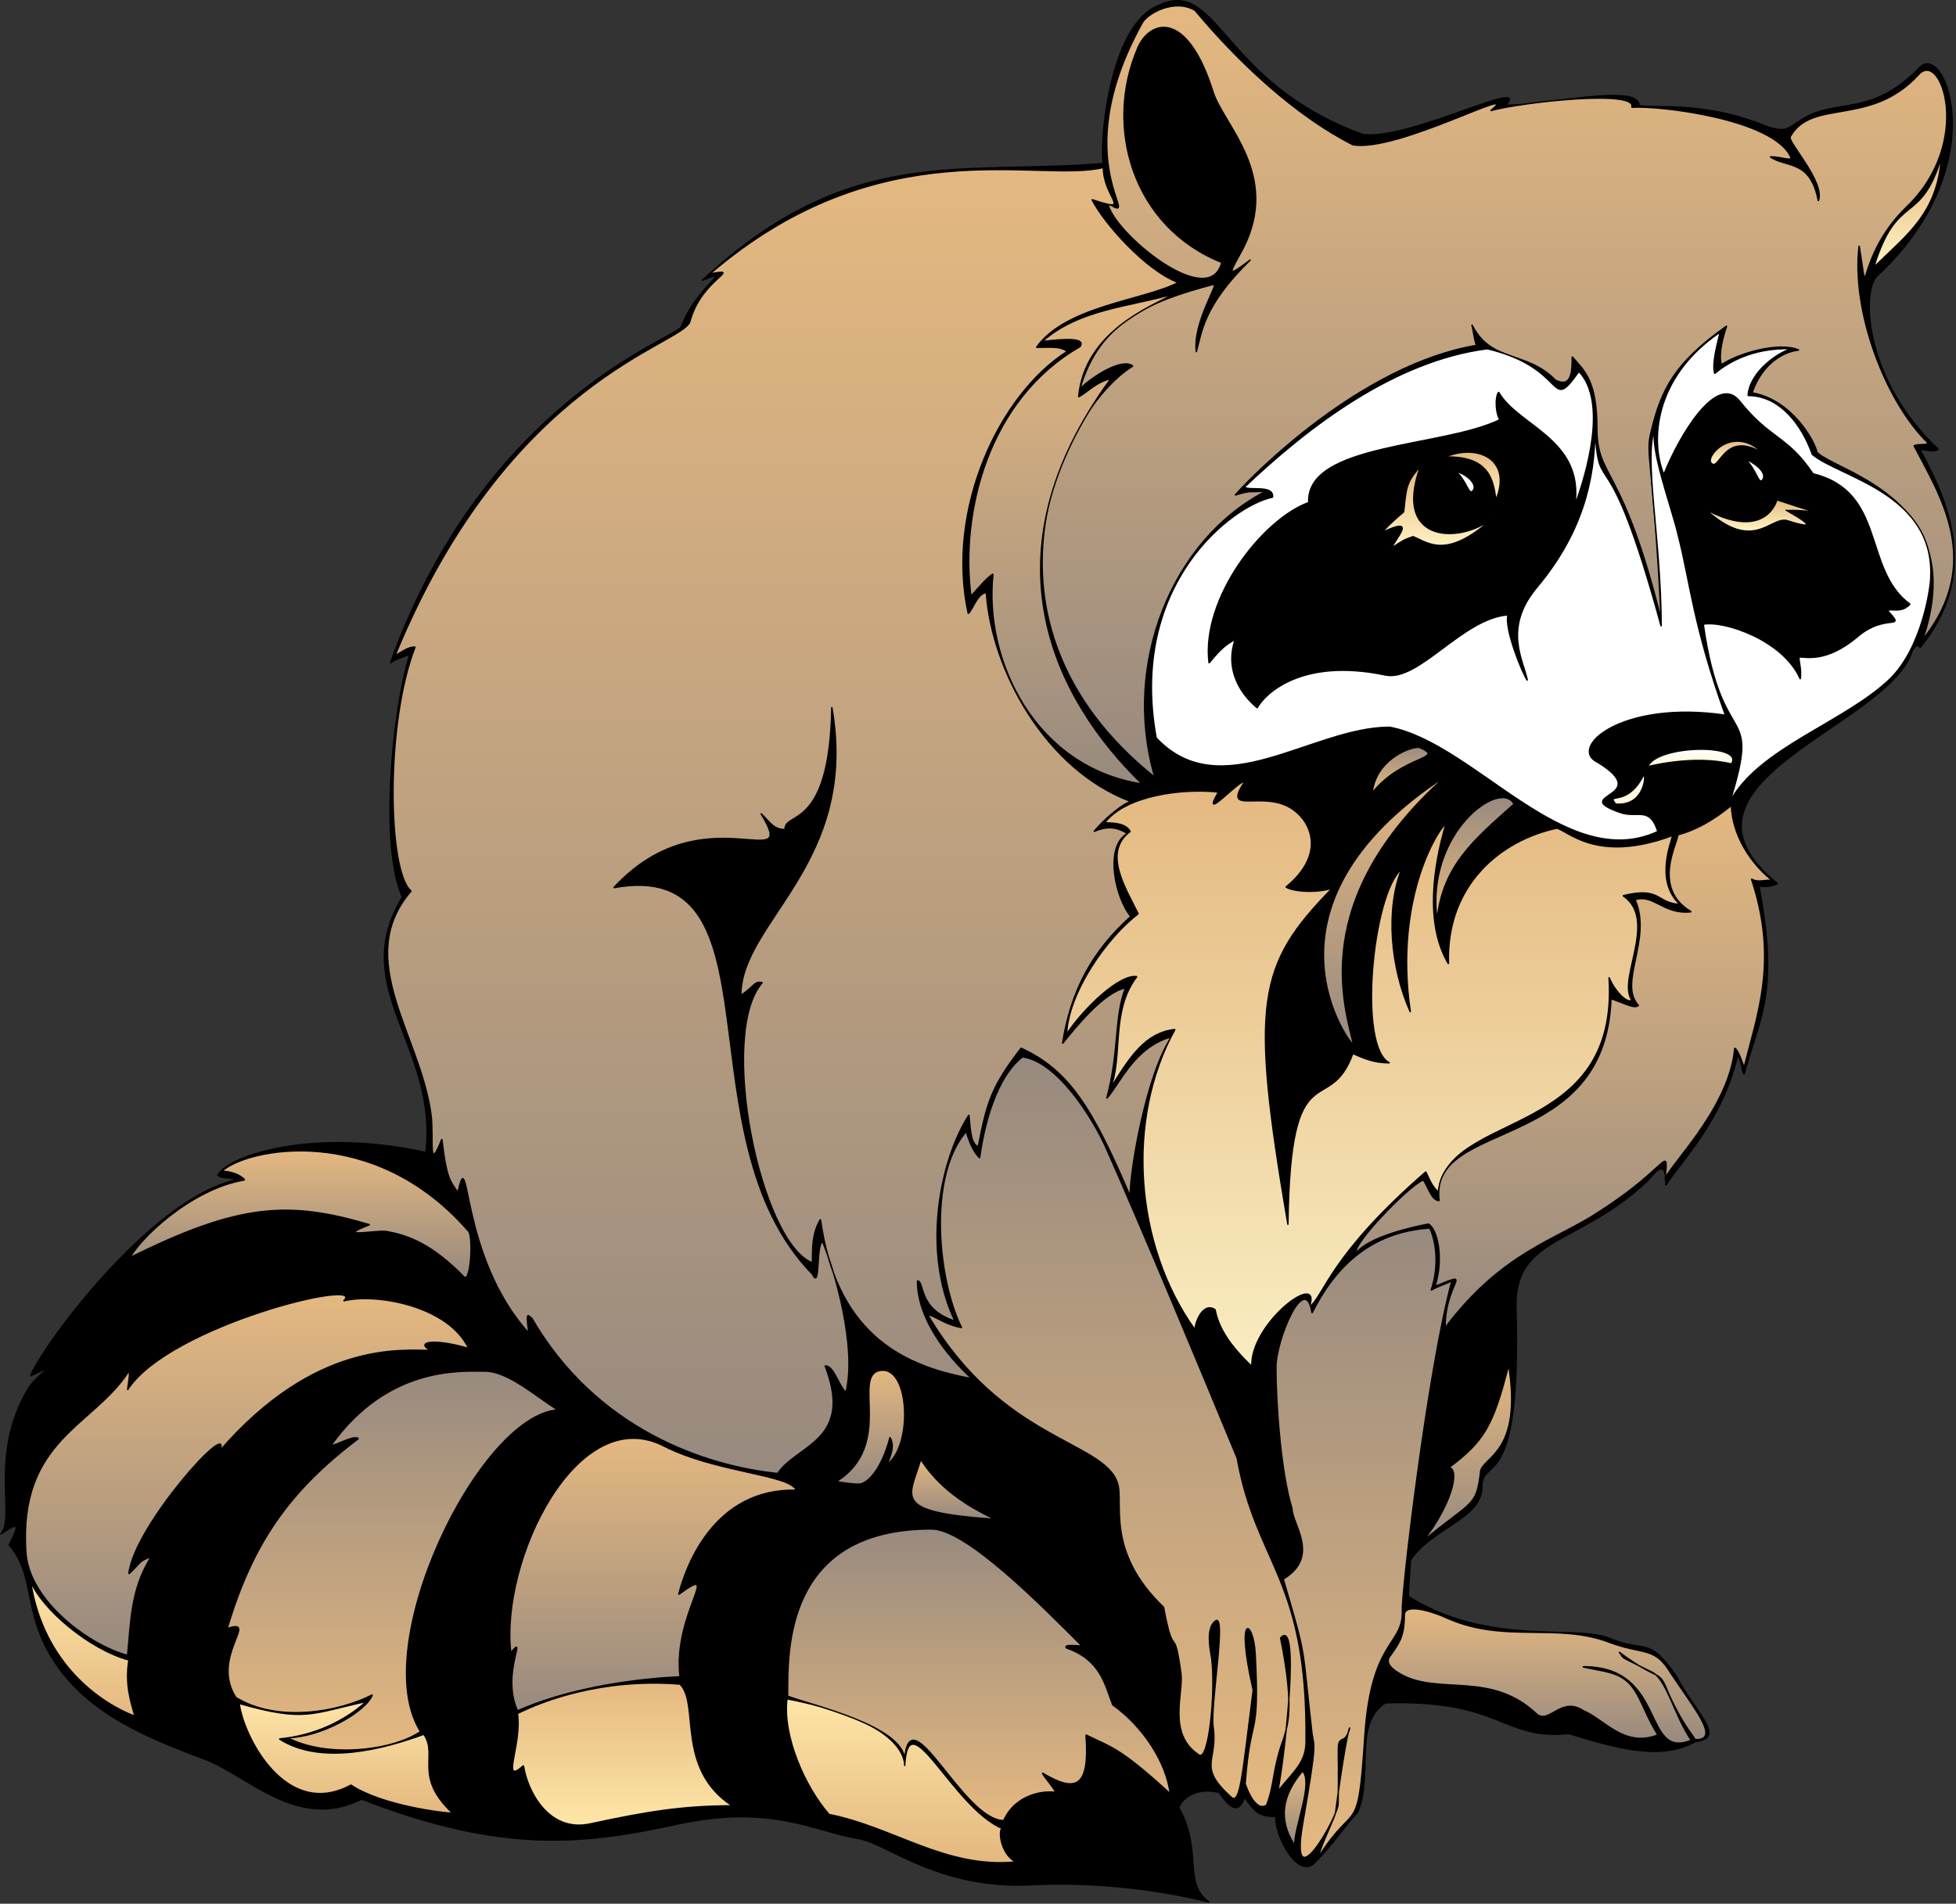 <?xml version="1.0" encoding="UTF-8" standalone="no"?>
<!-- Generator: Adobe Illustrator 10.0, SVG Export Plug-In . SVG Version: 3.0.0 Build 77)  -->

<svg
   xmlns:ns5="http://ns.adobe.com/SaveForWeb/1.0/"
   xmlns:ns4="http://ns.adobe.com/Variables/1.0/"
   xmlns:a="http://ns.adobe.com/AdobeSVGViewerExtensions/3.0/"
   xmlns:ns3="http://ns.adobe.com/AdobeIllustrator/10.0/"
   xmlns:dc="http://purl.org/dc/elements/1.1/"
   xmlns:cc="http://creativecommons.org/ns#"
   xmlns:rdf="http://www.w3.org/1999/02/22-rdf-syntax-ns#"
   xmlns:svg="http://www.w3.org/2000/svg"
   xmlns="http://www.w3.org/2000/svg"
   xmlns:sodipodi="http://sodipodi.sourceforge.net/DTD/sodipodi-0.dtd"
   xmlns:inkscape="http://www.inkscape.org/namespaces/inkscape"
   ns3:viewOrigin="185.6587 731.1167"
   ns3:rulerOrigin="0 0"
   ns3:pageBounds="0 792 612 0"
   width="128"
   height="124.602"
   viewBox="0 0 128 124.602"
   overflow="visible"
   enable-background="new 0 0 319.017 310.569"
   xml:space="preserve"
   version="1.1"
   id="svg263"
   sodipodi:docname="raccoon.svg"
   inkscape:version="0.92.2 (5c3e80d, 2017-08-06)"
   style="overflow:visible"><rect x="0" y="0" width="128" height="124.602" fill="#333333" stroke="none"/><defs
     id="defs267"><linearGradient
       id="XMLID_1_"
       gradientUnits="userSpaceOnUse"
       x1="102.269"
       y1="1154.843"
       x2="102.269"
       y2="732.714"
       gradientTransform="matrix(0.735,0,0,0.735,84.316,-538.601)"><stop
         offset="0"
         style="stop-color:#000000"
         id="stop4" /><stop
         offset="1"
         style="stop-color:#000000"
         id="stop6" /><a:midPointStop
         offset="0"
         style="stop-color:#000000" /><a:midPointStop
         offset="0.5"
         style="stop-color:#000000" /><a:midPointStop
         offset="1"
         style="stop-color:#000000" /></linearGradient><linearGradient
       id="XMLID_2_"
       gradientUnits="userSpaceOnUse"
       x1="217.849"
       y1="905.143"
       x2="217.849"
       y2="733.866"
       gradientTransform="matrix(0.735,0,0,0.735,84.316,-538.601)"><stop
         offset="0"
         style="stop-color:#988A7F"
         id="stop11" /><stop
         offset="1"
         style="stop-color:#E4B880"
         id="stop13" /><a:midPointStop
         offset="0"
         style="stop-color:#988A7F" /><a:midPointStop
         offset="0.5"
         style="stop-color:#988A7F" /><a:midPointStop
         offset="1"
         style="stop-color:#E4B880" /></linearGradient><linearGradient
       id="XMLID_3_"
       gradientUnits="userSpaceOnUse"
       x1="308.775"
       y1="791.875"
       x2="308.775"
       y2="767.527"
       gradientTransform="matrix(0.735,0,0,0.735,84.316,-538.601)"><stop
         offset="0"
         style="stop-color:#FFF2C2"
         id="stop18" /><stop
         offset="1"
         style="stop-color:#E4B880"
         id="stop20" /><a:midPointStop
         offset="0"
         style="stop-color:#FFF2C2" /><a:midPointStop
         offset="0.5"
         style="stop-color:#FFF2C2" /><a:midPointStop
         offset="1"
         style="stop-color:#E4B880" /></linearGradient><linearGradient
       id="XMLID_4_"
       gradientUnits="userSpaceOnUse"
       x1="59.184"
       y1="1059.685"
       x2="59.184"
       y2="769.754"
       gradientTransform="matrix(0.735,0,0,0.735,84.316,-538.601)"><stop
         offset="0"
         style="stop-color:#988A7F"
         id="stop25" /><stop
         offset="1"
         style="stop-color:#E4B880"
         id="stop27" /><a:midPointStop
         offset="0"
         style="stop-color:#988A7F" /><a:midPointStop
         offset="0.5"
         style="stop-color:#988A7F" /><a:midPointStop
         offset="1"
         style="stop-color:#E4B880" /></linearGradient><linearGradient
       id="XMLID_5_"
       gradientUnits="userSpaceOnUse"
       x1="123.191"
       y1="906.627"
       x2="123.191"
       y2="797.811"
       gradientTransform="matrix(0.735,0,0,0.735,84.316,-538.601)"><stop
         offset="0"
         style="stop-color:#988A7F"
         id="stop32" /><stop
         offset="1"
         style="stop-color:#E4B880"
         id="stop34" /><a:midPointStop
         offset="0"
         style="stop-color:#988A7F" /><a:midPointStop
         offset="0.5"
         style="stop-color:#988A7F" /><a:midPointStop
         offset="1"
         style="stop-color:#E4B880" /></linearGradient><linearGradient
       id="XMLID_6_"
       gradientUnits="userSpaceOnUse"
       x1="270.847"
       y1="835.273"
       x2="270.847"
       y2="830.587"
       gradientTransform="matrix(0.735,0,0,0.735,84.316,-538.601)"><stop
         offset="0"
         style="stop-color:#FFF2C2"
         id="stop39" /><stop
         offset="1"
         style="stop-color:#E4B880"
         id="stop41" /><a:midPointStop
         offset="0"
         style="stop-color:#FFF2C2" /><a:midPointStop
         offset="0.5"
         style="stop-color:#FFF2C2" /><a:midPointStop
         offset="1"
         style="stop-color:#E4B880" /></linearGradient><linearGradient
       id="XMLID_7_"
       gradientUnits="userSpaceOnUse"
       x1="212.202"
       y1="843.534"
       x2="212.202"
       y2="832.952"
       gradientTransform="matrix(0.735,0,0,0.735,84.316,-538.601)"><stop
         offset="0"
         style="stop-color:#FFF2C2"
         id="stop46" /><stop
         offset="1"
         style="stop-color:#E4B880"
         id="stop48" /><a:midPointStop
         offset="0"
         style="stop-color:#FFF2C2" /><a:midPointStop
         offset="0.5"
         style="stop-color:#FFF2C2" /><a:midPointStop
         offset="1"
         style="stop-color:#E4B880" /></linearGradient><linearGradient
       id="XMLID_8_"
       gradientUnits="userSpaceOnUse"
       x1="204.562"
       y1="854.226"
       x2="204.562"
       y2="836.112"
       gradientTransform="matrix(0.735,0,0,0.735,84.316,-538.601)"><stop
         offset="0"
         style="stop-color:#FFF2C2"
         id="stop53" /><stop
         offset="1"
         style="stop-color:#E4B880"
         id="stop55" /><a:midPointStop
         offset="0"
         style="stop-color:#FFF2C2" /><a:midPointStop
         offset="0.5"
         style="stop-color:#FFF2C2" /><a:midPointStop
         offset="1"
         style="stop-color:#E4B880" /></linearGradient><linearGradient
       id="XMLID_9_"
       gradientUnits="userSpaceOnUse"
       x1="210.352"
       y1="841.606"
       x2="210.352"
       y2="837.153"
       gradientTransform="matrix(0.735,0,0,0.735,84.316,-538.601)"><stop
         offset="0"
         style="stop-color:#FFFFFF"
         id="stop60" /><stop
         offset="1"
         style="stop-color:#FFFFFF"
         id="stop62" /><a:midPointStop
         offset="0"
         style="stop-color:#FFFFFF" /><a:midPointStop
         offset="0.5"
         style="stop-color:#FFFFFF" /><a:midPointStop
         offset="1"
         style="stop-color:#FFFFFF" /></linearGradient><linearGradient
       id="XMLID_10_"
       gradientUnits="userSpaceOnUse"
       x1="275.877"
       y1="850.482"
       x2="275.877"
       y2="843.534"
       gradientTransform="matrix(0.735,0,0,0.735,84.316,-538.601)"><stop
         offset="0"
         style="stop-color:#FFF2C2"
         id="stop67" /><stop
         offset="1"
         style="stop-color:#E4B880"
         id="stop69" /><a:midPointStop
         offset="0"
         style="stop-color:#FFF2C2" /><a:midPointStop
         offset="0.5"
         style="stop-color:#FFF2C2" /><a:midPointStop
         offset="1"
         style="stop-color:#E4B880" /></linearGradient><linearGradient
       id="XMLID_11_"
       gradientUnits="userSpaceOnUse"
       x1="260.47"
       y1="902.769"
       x2="260.47"
       y2="898.908"
       gradientTransform="matrix(0.735,0,0,0.735,84.316,-538.601)"><stop
         offset="0"
         style="stop-color:#FFF7D7"
         id="stop74" /><stop
         offset="1"
         style="stop-color:#FFFFFF"
         id="stop76" /><a:midPointStop
         offset="0"
         style="stop-color:#FFF7D7" /><a:midPointStop
         offset="0.5"
         style="stop-color:#FFF7D7" /><a:midPointStop
         offset="1"
         style="stop-color:#FFFFFF" /></linearGradient><linearGradient
       id="XMLID_12_"
       gradientUnits="userSpaceOnUse"
       x1="196.119"
       y1="898.463"
       x2="196.119"
       y2="908.558"
       gradientTransform="matrix(0.735,0,0,0.735,84.316,-538.601)"><stop
         offset="0"
         style="stop-color:#988A7F"
         id="stop81" /><stop
         offset="1"
         style="stop-color:#E4B880"
         id="stop83" /><a:midPointStop
         offset="0"
         style="stop-color:#988A7F" /><a:midPointStop
         offset="0.5"
         style="stop-color:#988A7F" /><a:midPointStop
         offset="1"
         style="stop-color:#E4B880" /></linearGradient><linearGradient
       id="XMLID_13_"
       gradientUnits="userSpaceOnUse"
       x1="192.714"
       y1="964.526"
       x2="192.714"
       y2="904.848"
       gradientTransform="matrix(0.735,0,0,0.735,84.316,-538.601)"><stop
         offset="0"
         style="stop-color:#988A7F"
         id="stop88" /><stop
         offset="1"
         style="stop-color:#E4B880"
         id="stop90" /><a:midPointStop
         offset="0"
         style="stop-color:#988A7F" /><a:midPointStop
         offset="0.5"
         style="stop-color:#988A7F" /><a:midPointStop
         offset="1"
         style="stop-color:#E4B880" /></linearGradient><linearGradient
       id="XMLID_14_"
       gradientUnits="userSpaceOnUse"
       x1="246.938"
       y1="911.081"
       x2="246.938"
       y2="904.848"
       gradientTransform="matrix(0.735,0,0,0.735,84.316,-538.601)"><stop
         offset="0"
         style="stop-color:#FFF7D7"
         id="stop95" /><stop
         offset="1"
         style="stop-color:#FFFFFF"
         id="stop97" /><a:midPointStop
         offset="0"
         style="stop-color:#FFF7D7" /><a:midPointStop
         offset="0.5"
         style="stop-color:#FFF7D7" /><a:midPointStop
         offset="1"
         style="stop-color:#FFFFFF" /></linearGradient><linearGradient
       id="XMLID_15_"
       gradientUnits="userSpaceOnUse"
       x1="190.163"
       y1="1035.932"
       x2="190.163"
       y2="906.181"
       gradientTransform="matrix(0.735,0,0,0.735,84.316,-538.601)"><stop
         offset="0"
         style="stop-color:#F9EDC0"
         id="stop102" /><stop
         offset="1"
         style="stop-color:#E4B880"
         id="stop104" /><a:midPointStop
         offset="0"
         style="stop-color:#F9EDC0" /><a:midPointStop
         offset="0.5"
         style="stop-color:#F9EDC0" /><a:midPointStop
         offset="1"
         style="stop-color:#E4B880" /></linearGradient><linearGradient
       id="XMLID_16_"
       gradientUnits="userSpaceOnUse"
       x1="212.798"
       y1="909.73"
       x2="212.798"
       y2="936.764"
       gradientTransform="matrix(0.735,0,0,0.735,84.316,-538.601)"><stop
         offset="0"
         style="stop-color:#988A7F"
         id="stop109" /><stop
         offset="1"
         style="stop-color:#E4B880"
         id="stop111" /><a:midPointStop
         offset="0"
         style="stop-color:#988A7F" /><a:midPointStop
         offset="0.5"
         style="stop-color:#988A7F" /><a:midPointStop
         offset="1"
         style="stop-color:#E4B880" /></linearGradient><linearGradient
       id="XMLID_17_"
       gradientUnits="userSpaceOnUse"
       x1="232.546"
       y1="1027.321"
       x2="232.546"
       y2="911.379"
       gradientTransform="matrix(0.735,0,0,0.735,84.316,-538.601)"><stop
         offset="0"
         style="stop-color:#988A7F"
         id="stop116" /><stop
         offset="1"
         style="stop-color:#E4B880"
         id="stop118" /><a:midPointStop
         offset="0"
         style="stop-color:#988A7F" /><a:midPointStop
         offset="0.5"
         style="stop-color:#988A7F" /><a:midPointStop
         offset="1"
         style="stop-color:#E4B880" /></linearGradient><linearGradient
       id="XMLID_18_"
       gradientUnits="userSpaceOnUse"
       x1="133.23"
       y1="967.199"
       x2="133.23"
       y2="1133.328"
       gradientTransform="matrix(0.735,0,0,0.735,84.316,-538.601)"><stop
         offset="0"
         style="stop-color:#988A7F"
         id="stop123" /><stop
         offset="1"
         style="stop-color:#E4B880"
         id="stop125" /><a:midPointStop
         offset="0"
         style="stop-color:#988A7F" /><a:midPointStop
         offset="0.5"
         style="stop-color:#988A7F" /><a:midPointStop
         offset="1"
         style="stop-color:#E4B880" /></linearGradient><linearGradient
       id="XMLID_19_"
       gradientUnits="userSpaceOnUse"
       x1="-47.967"
       y1="1016.039"
       x2="-47.967"
       y2="988.171"
       gradientTransform="matrix(0.735,0,0,0.735,84.316,-538.601)"><stop
         offset="0"
         style="stop-color:#988A7F"
         id="stop130" /><stop
         offset="1"
         style="stop-color:#E4B880"
         id="stop132" /><a:midPointStop
         offset="0"
         style="stop-color:#988A7F" /><a:midPointStop
         offset="0.5"
         style="stop-color:#988A7F" /><a:midPointStop
         offset="1"
         style="stop-color:#E4B880" /></linearGradient><linearGradient
       id="XMLID_20_"
       gradientUnits="userSpaceOnUse"
       x1="188.085"
       y1="1005.201"
       x2="188.085"
       y2="1144.71"
       gradientTransform="matrix(0.735,0,0,0.735,84.316,-538.601)"><stop
         offset="0"
         style="stop-color:#988A7F"
         id="stop137" /><stop
         offset="1"
         style="stop-color:#E4B880"
         id="stop139" /><a:midPointStop
         offset="0"
         style="stop-color:#988A7F" /><a:midPointStop
         offset="0.5"
         style="stop-color:#988A7F" /><a:midPointStop
         offset="1"
         style="stop-color:#E4B880" /></linearGradient><linearGradient
       id="XMLID_21_"
       gradientUnits="userSpaceOnUse"
       x1="-59.76"
       y1="1100.064"
       x2="-59.76"
       y2="1020.106"
       gradientTransform="matrix(0.735,0,0,0.735,84.316,-538.601)"><stop
         offset="0"
         style="stop-color:#988A7F"
         id="stop144" /><stop
         offset="1"
         style="stop-color:#E4B880"
         id="stop146" /><a:midPointStop
         offset="0"
         style="stop-color:#988A7F" /><a:midPointStop
         offset="0.5"
         style="stop-color:#988A7F" /><a:midPointStop
         offset="1"
         style="stop-color:#E4B880" /></linearGradient><linearGradient
       id="XMLID_22_"
       gradientUnits="userSpaceOnUse"
       x1="211.044"
       y1="1074.679"
       x2="211.044"
       y2="1035.633"
       gradientTransform="matrix(0.735,0,0,0.735,84.316,-538.601)"><stop
         offset="0"
         style="stop-color:#988A7F"
         id="stop151" /><stop
         offset="1"
         style="stop-color:#E4B880"
         id="stop153" /><a:midPointStop
         offset="0"
         style="stop-color:#988A7F" /><a:midPointStop
         offset="0.5"
         style="stop-color:#988A7F" /><a:midPointStop
         offset="1"
         style="stop-color:#E4B880" /></linearGradient><linearGradient
       id="XMLID_23_"
       gradientUnits="userSpaceOnUse"
       x1="78.571"
       y1="1062.06"
       x2="78.571"
       y2="1036.822"
       gradientTransform="matrix(0.735,0,0,0.735,84.316,-538.601)"><stop
         offset="0"
         style="stop-color:#988A7F"
         id="stop158" /><stop
         offset="1"
         style="stop-color:#E4B880"
         id="stop160" /><a:midPointStop
         offset="0"
         style="stop-color:#988A7F" /><a:midPointStop
         offset="0.5"
         style="stop-color:#988A7F" /><a:midPointStop
         offset="1"
         style="stop-color:#E4B880" /></linearGradient><linearGradient
       id="XMLID_24_"
       gradientUnits="userSpaceOnUse"
       x1="-27.545"
       y1="1036.969"
       x2="-27.545"
       y2="1120.996"
       gradientTransform="matrix(0.735,0,0,0.735,84.316,-538.601)"><stop
         offset="0"
         style="stop-color:#988A7F"
         id="stop165" /><stop
         offset="1"
         style="stop-color:#E4B880"
         id="stop167" /><a:midPointStop
         offset="0"
         style="stop-color:#988A7F" /><a:midPointStop
         offset="0.5"
         style="stop-color:#988A7F" /><a:midPointStop
         offset="1"
         style="stop-color:#E4B880" /></linearGradient><linearGradient
       id="XMLID_25_"
       gradientUnits="userSpaceOnUse"
       x1="30.419"
       y1="1112.384"
       x2="30.419"
       y2="1051.873"
       gradientTransform="matrix(0.735,0,0,0.735,84.316,-538.601)"><stop
         offset="0"
         style="stop-color:#988A7F"
         id="stop172" /><stop
         offset="1"
         style="stop-color:#E4B880"
         id="stop174" /><a:midPointStop
         offset="0"
         style="stop-color:#988A7F" /><a:midPointStop
         offset="0.5"
         style="stop-color:#988A7F" /><a:midPointStop
         offset="1"
         style="stop-color:#E4B880" /></linearGradient><linearGradient
       id="XMLID_26_"
       gradientUnits="userSpaceOnUse"
       x1="96.394"
       y1="1069.78"
       x2="96.394"
       y2="1056.568"
       gradientTransform="matrix(0.735,0,0,0.735,84.316,-538.601)"><stop
         offset="0"
         style="stop-color:#988A7F"
         id="stop179" /><stop
         offset="1"
         style="stop-color:#E4B880"
         id="stop181" /><a:midPointStop
         offset="0"
         style="stop-color:#988A7F" /><a:midPointStop
         offset="0.5"
         style="stop-color:#988A7F" /><a:midPointStop
         offset="1"
         style="stop-color:#E4B880" /></linearGradient><linearGradient
       id="XMLID_27_"
       gradientUnits="userSpaceOnUse"
       x1="85.426"
       y1="1109.714"
       x2="85.426"
       y2="1146.026"
       gradientTransform="matrix(0.735,0,0,0.735,84.316,-538.601)"><stop
         offset="0"
         style="stop-color:#FEE6A7"
         id="stop186" /><stop
         offset="1"
         style="stop-color:#E4B880"
         id="stop188" /><a:midPointStop
         offset="0"
         style="stop-color:#FEE6A7" /><a:midPointStop
         offset="0.5"
         style="stop-color:#FEE6A7" /><a:midPointStop
         offset="1"
         style="stop-color:#E4B880" /></linearGradient><linearGradient
       id="XMLID_28_"
       gradientUnits="userSpaceOnUse"
       x1="228.884"
       y1="1119.494"
       x2="228.884"
       y2="1089.808"
       gradientTransform="matrix(0.735,0,0,0.735,84.316,-538.601)"><stop
         offset="0"
         style="stop-color:#988A7F"
         id="stop193" /><stop
         offset="1"
         style="stop-color:#E4B880"
         id="stop195" /><a:midPointStop
         offset="0"
         style="stop-color:#988A7F" /><a:midPointStop
         offset="0.5"
         style="stop-color:#988A7F" /><a:midPointStop
         offset="1"
         style="stop-color:#E4B880" /></linearGradient><linearGradient
       id="XMLID_29_"
       gradientUnits="userSpaceOnUse"
       x1="-96.28"
       y1="1083.585"
       x2="-96.28"
       y2="1113.571"
       gradientTransform="matrix(0.735,0,0,0.735,84.316,-538.601)"><stop
         offset="0"
         style="stop-color:#FEE6A7"
         id="stop200" /><stop
         offset="1"
         style="stop-color:#E4B880"
         id="stop202" /><a:midPointStop
         offset="0"
         style="stop-color:#FEE6A7" /><a:midPointStop
         offset="0.5"
         style="stop-color:#FEE6A7" /><a:midPointStop
         offset="1"
         style="stop-color:#E4B880" /></linearGradient><linearGradient
       id="XMLID_30_"
       gradientUnits="userSpaceOnUse"
       x1="23.582"
       y1="1137.729"
       x2="23.582"
       y2="1106.448"
       gradientTransform="matrix(0.735,0,0,0.735,84.316,-538.601)"><stop
         offset="0"
         style="stop-color:#FEE6A7"
         id="stop207" /><stop
         offset="1"
         style="stop-color:#E4B880"
         id="stop209" /><a:midPointStop
         offset="0"
         style="stop-color:#FEE6A7" /><a:midPointStop
         offset="0.5"
         style="stop-color:#FEE6A7" /><a:midPointStop
         offset="1"
         style="stop-color:#E4B880" /></linearGradient><linearGradient
       id="XMLID_31_"
       gradientUnits="userSpaceOnUse"
       x1="-37.864"
       y1="1110.306"
       x2="-37.864"
       y2="1135.099"
       gradientTransform="matrix(0.735,0,0,0.735,84.316,-538.601)"><stop
         offset="0"
         style="stop-color:#FEE6A7"
         id="stop214" /><stop
         offset="1"
         style="stop-color:#E4B880"
         id="stop216" /><a:midPointStop
         offset="0"
         style="stop-color:#FEE6A7" /><a:midPointStop
         offset="0.5"
         style="stop-color:#FEE6A7" /><a:midPointStop
         offset="1"
         style="stop-color:#E4B880" /></linearGradient><linearGradient
       id="XMLID_32_"
       gradientUnits="userSpaceOnUse"
       x1="172.857"
       y1="1142.226"
       x2="172.857"
       y2="1125.747"
       gradientTransform="matrix(0.735,0,0,0.735,84.316,-538.601)"><stop
         offset="0"
         style="stop-color:#988A7F"
         id="stop221" /><stop
         offset="1"
         style="stop-color:#E4B880"
         id="stop223" /><a:midPointStop
         offset="0"
         style="stop-color:#988A7F" /><a:midPointStop
         offset="0.5"
         style="stop-color:#988A7F" /><a:midPointStop
         offset="1"
         style="stop-color:#E4B880" /></linearGradient><linearGradient
       id="XMLID_33_"
       gradientUnits="userSpaceOnUse"
       x1="204.634"
       y1="919.048"
       x2="204.634"
       y2="809.985"
       gradientTransform="matrix(0.735,0,0,0.735,84.316,-538.601)"><stop
         offset="0"
         style="stop-color:#FFFFFF"
         id="stop228" /><stop
         offset="1"
         style="stop-color:#FFFFFF"
         id="stop230" /><a:midPointStop
         offset="0"
         style="stop-color:#FFFFFF" /><a:midPointStop
         offset="0.5"
         style="stop-color:#FFFFFF" /><a:midPointStop
         offset="1"
         style="stop-color:#FFFFFF" /></linearGradient><linearGradient
       id="XMLID_34_"
       gradientUnits="userSpaceOnUse"
       x1="283.585"
       y1="910.49"
       x2="283.585"
       y2="806.421"
       gradientTransform="matrix(0.735,0,0,0.735,84.316,-538.601)"><stop
         offset="0"
         style="stop-color:#FFFFFF"
         id="stop235" /><stop
         offset="1"
         style="stop-color:#FFFFFF"
         id="stop237" /><a:midPointStop
         offset="0"
         style="stop-color:#FFFFFF" /><a:midPointStop
         offset="0.5"
         style="stop-color:#FFFFFF" /><a:midPointStop
         offset="1"
         style="stop-color:#FFFFFF" /></linearGradient><linearGradient
       id="XMLID_35_"
       gradientUnits="userSpaceOnUse"
       x1="102.647"
       y1="1072.006"
       x2="102.647"
       y2="1136.732"
       gradientTransform="matrix(0.735,0,0,0.735,84.316,-538.601)"><stop
         offset="0"
         style="stop-color:#988A7F"
         id="stop242" /><stop
         offset="1"
         style="stop-color:#E4B880"
         id="stop244" /><a:midPointStop
         offset="0"
         style="stop-color:#988A7F" /><a:midPointStop
         offset="0.5"
         style="stop-color:#988A7F" /><a:midPointStop
         offset="1"
         style="stop-color:#E4B880" /></linearGradient><linearGradient
       id="XMLID_36_"
       gradientUnits="userSpaceOnUse"
       x1="274.633"
       y1="839.228"
       x2="274.633"
       y2="834.48"
       gradientTransform="matrix(0.735,0,0,0.735,84.316,-538.601)"><stop
         offset="0"
         style="stop-color:#FFFFFF"
         id="stop249" /><stop
         offset="1"
         style="stop-color:#FFFFFF"
         id="stop251" /><a:midPointStop
         offset="0"
         style="stop-color:#FFFFFF" /><a:midPointStop
         offset="0.5"
         style="stop-color:#FFFFFF" /><a:midPointStop
         offset="1"
         style="stop-color:#FFFFFF" /></linearGradient></defs><sodipodi:namedview
     pagecolor="#ffffff"
     bordercolor="#666666"
     borderopacity="1"
     objecttolerance="10"
     gridtolerance="10"
     guidetolerance="10"
     inkscape:pageopacity="0"
     inkscape:pageshadow="2"
     inkscape:window-width="1920"
     inkscape:window-height="1025"
     id="namedview265"
     showgrid="false"
     inkscape:zoom="2.1493092"
     inkscape:cx="-74.783578"
     inkscape:cy="67.175574"
     inkscape:window-x="-8"
     inkscape:window-y="-8"
     inkscape:window-maximized="1"
     inkscape:current-layer="svg263"
     fit-margin-top="0"
     fit-margin-left="0"
     fit-margin-right="0"
     fit-margin-bottom="0" /><g
     id="g1692"
     transform="matrix(0.401,0,0,0.401,-0.011,0.001)"><path
       inkscape:connector-curvature="0"
       style="clip-rule:evenodd;fill:url(#XMLID_1_);fill-rule:evenodd;stroke:#000000;stroke-width:0.216;stroke-linejoin:bevel;stroke-miterlimit:2.414"
       id="path9"
       d="m 230.184,254.689 c 0,1.418 -0.326,3.929 -0.326,5.894 13.315,8.294 27.396,4.474 32.961,6.876 5.677,2.4 6.113,-0.545 10.696,6.002 3.386,6.439 8.296,10.152 3.165,10.807 -5.894,3.383 -14.078,0.655 -20.626,-1.311 -10.918,1.091 -10.807,-5.567 -29.907,-5.02 -5.35,3.273 -1.966,11.896 -4.585,17.898 -1.965,1.965 -3.822,5.022 -6.766,7.968 -2.73,3.385 -6.77,-4.037 -6.55,-7.312 -2.729,0 -3.385,-0.656 -5.131,-3.165 -1.199,3.82 -3.383,0.217 -4.146,-0.765 -4.477,-1.091 -6.55,1.857 -6.55,2.511 3.928,7.096 0.545,12.225 4.91,15.39 -9.496,-2.4 -20.083,-3.274 -28.705,-2.837 -15.389,0.874 -23.794,-6.768 -28.486,-7.531 -6.985,-1.093 -13.971,-5.676 -29.36,-2.402 -15.499,3.383 -28.706,4.911 -51.737,-4.037 -10.586,5.346 -18.772,-4.148 -25.976,-6.658 -10.15,-3.82 -20.411,-8.079 -25.649,-18.338 -3.384,-6.876 -1.966,-12.005 -5.895,-16.48 2.183,-4.257 0.982,-3.274 -1.418,-1.748 2.62,-2.618 -1.964,-12.77 4.475,-23.684 1.527,-2.511 5.457,-4.584 0.437,-2.183 1.746,-4.584 19.428,-28.815 33.508,-31.979 -0.436,-0.437 -2.51,-0.219 -2.947,-0.765 1.747,-3.274 15.716,-7.75 33.944,-3.71 2.073,-17.246 -12.88,-26.851 -3.82,-41.695 -3.711,-8.076 -1.747,-30.016 1.2,-39.621 -0.546,0.22 -2.401,0.766 -3.166,1.42 15.5,-43.003 46.826,-53.046 47.479,-54.901 2.511,-6.659 8.951,-9.824 3.384,-7.533 24.012,-22.374 42.13,-17.135 65.489,-19.098 -0.656,-2.511 0.763,-22.485 8.95,-25.759 9.823,-4.802 10.149,12.661 33.507,21.065 7.968,0.764 27.288,-9.495 23.249,-4.802 6.547,0 21.611,-3.602 21.72,0 1.2,0.655 9.933,-0.874 20.083,3.166 4.802,1.854 4.037,0.109 8.185,-1.748 5.239,-2.181 10.262,-0.109 17.574,-7.64 4.148,-4.148 12.225,16.155 -6.986,34.053 -2.618,2.402 -2.183,16.918 9.932,28.27 -0.545,0.654 -2.291,0 -2.945,0.109 4.691,8.622 9.822,20.411 0,32.307 -0.437,-0.655 -0.548,-0.327 -1.2,0.326 -3.495,12.443 -42.568,21.611 -22.048,38.203 -0.656,0.327 -2.183,0.655 -3.057,0.327 3.383,17.574 0.108,21.502 -2.4,30.781 -0.547,-0.983 -0.328,-2.4 -1.093,-2.948 -2.511,10.696 -9.494,17.463 -11.677,21.065 0.108,-5.02 -2.074,-1.637 -3.057,-0.654 -11.353,10.696 -21.831,8.84 -21.394,20.955 0.871,30.453 -5.567,23.797 -5.567,28.925 0.001,5.239 -8.293,6.768 -11.678,12.006 z"
       stroke-miterlimit="2.414"
       ns3:knockout="Off" /><path
       inkscape:connector-curvature="0"
       style="clip-rule:evenodd;fill:url(#XMLID_2_);fill-rule:evenodd;stroke:#000000;stroke-width:0.216;stroke-linejoin:bevel;stroke-miterlimit:2.414"
       id="path16"
       d="m 296.546,73.833 c -0.438,-2.074 -4.257,-8.622 -10.587,-9.713 1.309,-4.039 4.474,-6.659 7.64,-6.987 -3.274,-1.418 -9.932,0.545 -12.662,2.401 -0.654,-2.183 0.874,-6.33 0.874,-6.33 -8.514,6.002 -10.695,10.368 -12.333,17.244 -0.982,3.82 0.328,4.15 1.638,30.672 -6.222,-25.215 -10.479,-23.031 -10.479,-31.107 0,-7.967 -2.075,-9.495 -4.04,-11.789 0,2.511 -0.108,5.131 -2.728,3.822 -4.802,-4.913 -10.477,-2.728 -13.645,-9.059 0.22,0.872 0.438,2.728 0.766,3.382 -18.883,3.165 -36.673,21.283 -39.403,24.449 2.73,-0.874 2.511,-0.437 5.022,-0.654 -15.281,7.859 -23.577,28.268 -18.118,46.713 -31.763,-25.431 -15.172,-60.029 -3.604,-67.123 -1.635,-1.421 -6.548,1.637 -8.622,3.709 3.166,-11.022 11.461,-14.298 21.723,-17.026 1.308,-0.657 -3.385,6.113 -2.73,11.024 0.874,-3.274 1.201,-7.641 8.841,-15.063 -4.476,3.382 -3.165,1.856 -1.202,-1.854 6.114,-12.007 -3.163,-20.083 -4.908,-25.542 -4.257,-13.533 -10.262,-11.678 -12.227,-7.313 -5.674,12.989 -0.874,29.361 13.645,35.146 -2.075,8.185 -17.901,-5.129 -18.556,-9.604 6.114,3.602 -7.202,-6.439 5.567,-29.471 0.872,-1.637 5.349,-4.037 8.622,-2.074 7.204,8.624 16.48,17.246 25.758,21.939 7.313,1.309 28.271,-10.261 22.484,-5.565 5.131,-1.42 24.123,-3.494 23.029,-0.548 4.257,-0.327 23.25,1.856 25.979,8.187 0,0.654 -1.42,-0.109 -3.383,-0.109 2.617,1.854 6.549,0.326 7.856,7.203 1.2,-3.057 -5.13,-9.713 -4.582,-10.479 3.491,-6.329 13.096,-1.526 20.955,-10.151 3.71,-4.146 8.949,11.024 -1.854,21.503 -8.842,8.513 -6.005,17.572 -7.862,6.439 -1.308,10.587 4.26,25.431 11.245,32.198 -0.219,0.438 -1.31,0.109 -2.292,0.438 4.039,7.859 11.569,18.991 1.418,31.651 7.86,-22.917 -13.97,-27.285 -17.245,-30.559 z"
       stroke-miterlimit="2.414"
       ns3:knockout="Off" /><path
       inkscape:connector-curvature="0"
       style="clip-rule:evenodd;fill:url(#XMLID_3_);fill-rule:evenodd;stroke:#000000;stroke-width:0.216;stroke-linejoin:bevel;stroke-miterlimit:2.414"
       id="path23"
       d="m 316.846,25.7 c -0.654,9.168 -5.674,12.661 -11.024,17.9 3.82,-12.443 7.533,-6.55 11.024,-17.9 z"
       stroke-miterlimit="2.414"
       ns3:knockout="Off" /><path
       inkscape:connector-curvature="0"
       style="clip-rule:evenodd;fill:url(#XMLID_4_);fill-rule:evenodd;stroke:#000000;stroke-width:0.216;stroke-linejoin:bevel;stroke-miterlimit:2.414"
       id="path30"
       d="m 184.562,149.582 c -6.223,5.567 -9.822,12.115 -11.134,20.737 2.183,-2.728 6.768,-8.405 10.259,-9.059 -1.854,4.694 -0.982,10.479 -3.057,18.01 2.074,-2.183 4.477,-8.405 10.589,-10.042 -4.038,5.894 -6.768,21.503 -6.768,25.977 -6.112,-14.298 -9.932,-20.52 -17.791,-24.121 -4.802,6.222 -5.565,8.731 -6.985,16.044 -1.309,-0.328 -1.309,-3.274 -1.528,-5.131 -4.692,7.205 -7.749,22.268 -2.291,33.619 -6.112,-1.965 -4.912,-6.548 -6.112,-6.548 0,6.003 4.476,11.896 8.841,15.936 -12.224,-2.185 -22.155,-8.078 -24.666,-25.977 -1.311,2.183 -1.311,4.366 -1.311,7.094 -8.514,-3.274 -15.5,-37.438 -8.186,-45.732 -1.311,-0.328 -1.311,0.655 -3.494,2.074 0,-12.115 19.32,-21.502 14.844,-47.044 -0.327,20.302 -7.749,16.919 -7.641,19.974 -1.964,0 -2.51,-1.311 -3.93,-2.618 6.55,10.694 -9.386,-3.713 -24.012,12.114 28.052,-5.13 10.479,40.603 32.417,63.086 1.311,2.729 0.546,-4.583 1.637,-5.346 1.965,4.583 5.675,17.353 3.82,24.667 -1.31,-1.418 -1.965,-4.366 -3.385,-4.366 4.694,12.225 -4.474,12.77 -7.748,17.572 -11.679,-1.202 -29.578,-7.094 -40.167,-25.431 -0.217,0.217 -1.09,-1.965 -0.436,2.508 -11.352,-12.441 -9.605,-31.868 -11.569,-22.92 -1.201,-1.854 -1.856,-2.072 -2.62,-8.73 -2.292,5.785 -1.309,0 -1.746,-3.82 -1.638,-13.098 -12.88,-25.542 -3.275,-36.675 -3.819,-3.055 -4.257,-27.285 0.655,-39.838 -1.201,0 -2.074,0.765 -3.275,1.419 18.556,-45.296 47.151,-50.755 48.133,-54.573 1.856,-6.987 8.841,-8.733 3.275,-7.75 27.832,-23.902 53.591,-14.735 64.179,-17.354 0,5.021 5.02,7.531 -1.857,5.239 2.075,4.037 8.843,11.569 14.079,13.535 -5.674,2.946 -18.336,3.819 -23.138,10.585 2.512,0 3.819,-0.218 5.021,0.656 -11.132,7.094 -19.864,25.866 -16.153,42.786 0.655,-0.437 1.528,-3.385 2.947,-3.385 0.873,12.662 9.715,28.925 23.576,34.056 -1.638,0.544 -4.583,3.165 -6.003,4.911 2.511,-1.091 4.037,-0.545 5.458,0.329 -3.818,2.07 -1.962,10.583 0.548,13.532 z"
       stroke-miterlimit="2.414"
       ns3:knockout="Off" /><path
       inkscape:connector-curvature="0"
       style="clip-rule:evenodd;fill:url(#XMLID_5_);fill-rule:evenodd;stroke:#000000;stroke-width:0.216;stroke-linejoin:bevel;stroke-miterlimit:2.414"
       id="path37"
       d="m 158.476,97.3 c -1.747,-13.533 2.729,-32.088 17.789,-40.71 1.42,-1.967 -5.456,-0.874 -6.111,-0.874 5.895,-5.239 14.189,-5.676 21.503,-7.75 -3.931,2.074 -14.626,6.222 -15.608,16.809 1.309,-0.654 2.947,-2.51 5.239,-2.948 -21.175,28.925 -9.062,52.391 5.13,66.143 -17.573,-2.728 -25.868,-20.3 -24.34,-34.272 -0.873,0.436 -2.403,2.291 -3.602,3.602 z"
       stroke-miterlimit="2.414"
       ns3:knockout="Off" /><path
       inkscape:connector-curvature="0"
       style="clip-rule:evenodd;fill:url(#XMLID_6_);fill-rule:evenodd;stroke:#000000;stroke-width:0.216;stroke-linejoin:bevel;stroke-miterlimit:2.414"
       id="path44"
       d="m 287.705,73.942 c -4.693,-4.583 -9.168,0.22 -8.513,1.528 1.42,1.966 1.963,-5.456 8.513,-1.528 z"
       stroke-miterlimit="2.414"
       ns3:knockout="Off" /><path
       inkscape:connector-curvature="0"
       style="clip-rule:evenodd;fill:url(#XMLID_7_);fill-rule:evenodd;stroke:#000000;stroke-width:0.216;stroke-linejoin:bevel;stroke-miterlimit:2.414"
       id="path51"
       d="m 235.86,74.599 c 5.351,-2.293 11.024,0.436 8.296,6.983 -0.438,-2.946 -0.874,-7.203 -8.296,-6.983 z"
       stroke-miterlimit="2.414"
       ns3:knockout="Off" /><path
       inkscape:connector-curvature="0"
       style="clip-rule:evenodd;fill:url(#XMLID_8_);fill-rule:evenodd;stroke:#000000;stroke-width:0.216;stroke-linejoin:bevel;stroke-miterlimit:2.414"
       id="path58"
       d="m 231.823,76.125 c -4.692,12.881 6.983,12.661 12.114,8.186 -7.857,7.204 -10.806,4.258 -13.316,3.276 -1.527,0.545 -1.527,0.545 -3.49,1.856 0.653,-1.639 4.364,-5.35 -1.638,-2.511 1.638,-1.748 2.726,-2.621 3.601,-3.385 0.437,-3.602 0.218,-4.693 2.729,-7.422 z"
       stroke-miterlimit="2.414"
       ns3:knockout="Off" /><path
       inkscape:connector-curvature="0"
       style="clip-rule:evenodd;fill:url(#XMLID_9_);fill-rule:evenodd;stroke:#000000;stroke-width:0.216;stroke-linejoin:bevel;stroke-miterlimit:2.414"
       id="path65"
       d="m 237.606,76.89 c 2.293,0.763 3.604,2.4 2.73,3.274 -0.656,0.655 -0.875,-1.528 -2.73,-3.274 z"
       stroke-miterlimit="2.414"
       ns3:knockout="Off" /><path
       inkscape:connector-curvature="0"
       style="clip-rule:evenodd;fill:url(#XMLID_10_);fill-rule:evenodd;stroke:#000000;stroke-width:0.216;stroke-linejoin:bevel;stroke-miterlimit:2.414"
       id="path72"
       d="m 278.32,83.11 c 8.73,4.693 11.241,0 11.679,-1.529 9.495,3.166 5.892,1.529 1.635,1.748 -1.309,-0.655 7.86,4.147 0,1.637 -2.727,-0.655 -5.458,5.349 -13.314,-1.856 z"
       stroke-miterlimit="2.414"
       ns3:knockout="Off" /><path
       inkscape:connector-curvature="0"
       style="clip-rule:evenodd;fill:url(#XMLID_11_);fill-rule:evenodd;stroke:#000000;stroke-width:0.216;stroke-linejoin:bevel;stroke-miterlimit:2.414"
       id="path79"
       d="m 282.577,124.695 c -6.222,-1.528 -13.645,0.438 -13.645,0.438 1.418,-3.603 15.936,-3.822 13.645,-0.438 z"
       stroke-miterlimit="2.414"
       ns3:knockout="Off" /><path
       inkscape:connector-curvature="0"
       style="clip-rule:evenodd;fill:url(#XMLID_12_);fill-rule:evenodd;stroke:#000000;stroke-width:0.216;stroke-linejoin:bevel;stroke-miterlimit:2.414"
       id="path86"
       d="m 231.603,121.967 c 4.586,1.965 -2.618,1.2 -7.641,7.422 0.547,-5.13 5.678,-7.422 7.641,-7.422 z"
       stroke-miterlimit="2.414"
       ns3:knockout="Off" /><path
       inkscape:connector-curvature="0"
       style="clip-rule:evenodd;fill:url(#XMLID_13_);fill-rule:evenodd;stroke:#000000;stroke-width:0.216;stroke-linejoin:bevel;stroke-miterlimit:2.414"
       id="path93"
       d="m 235.971,126.661 c -22.597,20.191 -16.482,37.655 -15.063,43.877 0,0.654 -18.012,-22.266 15.063,-43.877 z"
       stroke-miterlimit="2.414"
       ns3:knockout="Off" /><path
       inkscape:connector-curvature="0"
       style="clip-rule:evenodd;fill:url(#XMLID_14_);fill-rule:evenodd;stroke:#000000;stroke-width:0.216;stroke-linejoin:bevel;stroke-miterlimit:2.414"
       id="path100"
       d="m 268.167,126.661 c 0.546,-1.201 0.656,5.02 -4.475,4.583 -1.635,-2.072 1.747,0.656 4.475,-4.583 z"
       stroke-miterlimit="2.414"
       ns3:knockout="Off" /><path
       inkscape:connector-curvature="0"
       style="clip-rule:evenodd;fill:url(#XMLID_15_);fill-rule:evenodd;stroke:#000000;stroke-width:0.216;stroke-linejoin:bevel;stroke-miterlimit:2.414"
       id="path107"
       d="m 198.861,129.279 c -3.167,5.458 3.601,-2.292 4.255,-1.637 -3.71,5.567 2.948,1.202 7.751,4.367 3.164,2.072 5.564,7.422 -0.982,12.77 0.982,0.654 4.474,1.091 7.529,0.217 -12.224,12.553 -13.424,18.446 -7.204,54.901 0.328,-28.925 6.661,-17.135 10.588,-27.942 1.747,0.765 3.384,1.528 6.004,1.528 -5.239,-2.4 -2.839,-27.614 1.965,-31.653 -2.619,6.55 -1.856,16.046 1.418,23.36 -2.837,-19.212 5.131,-30.672 5.787,-30.672 -1.966,6.658 -3.496,16.263 0.435,22.811 -0.435,-12.876 8.514,-20.19 17.683,-22.155 1.854,0.437 6.549,5.785 18.882,1.2 0,0.655 -3.055,7.313 1.201,11.244 -3.93,-0.22 -3.056,-2.948 -9.277,-1.421 5.784,3.93 -0.982,13.644 1.417,17.028 -0.652,0.654 -2.727,-1.311 -3.709,-3.711 1.746,26.631 -26.413,21.611 -27.833,35.036 -1.2,-0.982 -1.638,-2.511 -2.074,-3.274 -15.824,13.753 -16.59,20.3 -18.99,22.048 2.184,-6.224 -9.715,2.618 -9.387,9.713 -3.385,-3.274 -5.348,-6.002 -6.005,-9.279 -1.965,-1.308 -3.273,2.076 -3.273,3.276 -9.933,-13.863 -11.353,-34.383 -3.273,-49.007 -4.914,0.545 -7.423,4.583 -10.588,9.715 2.183,-5.021 0,-12.663 4.366,-18.339 -2.84,-0.437 -8.731,5.239 -11.461,9.387 0.327,-6.876 6.547,-15.715 11.678,-19.646 -1.963,-4.037 -5.894,-10.042 -1.31,-13.424 -0.653,-1.309 -2.618,-1.419 -4.146,-1.419 3.379,-4.474 12.657,-5.677 18.553,-5.022 z"
       stroke-miterlimit="2.414"
       ns3:knockout="Off" /><path
       inkscape:connector-curvature="0"
       style="clip-rule:evenodd;fill:url(#XMLID_16_);fill-rule:evenodd;stroke:#000000;stroke-width:0.216;stroke-linejoin:bevel;stroke-miterlimit:2.414"
       id="path114"
       d="m 234.551,150.127 c -1.965,-14.19 10.368,-23.14 12.551,-18.883 -6.657,5.895 -11.679,10.15 -12.551,18.883 z"
       stroke-miterlimit="2.414"
       ns3:knockout="Off" /><path
       inkscape:connector-curvature="0"
       style="clip-rule:evenodd;fill:url(#XMLID_17_);fill-rule:evenodd;stroke:#000000;stroke-width:0.216;stroke-linejoin:bevel;stroke-miterlimit:2.414"
       id="path121"
       d="m 262.928,163.005 c 1.966,0.656 3.931,1.748 4.477,1.093 -3.385,-3.602 2.292,-10.807 -0.546,-17.246 3.057,-0.982 4.691,2.509 9.167,1.965 -6.548,-3.822 -2.183,-11.242 -2.183,-12.552 2.837,-0.765 5.676,-2.292 8.733,-4.802 0.217,6.113 4.582,10.695 6.657,12.224 -1.31,-0.109 -2.292,0.435 -3.384,-0.22 4.475,13.426 0.874,22.268 -1.2,30.779 -0.219,-0.655 -0.982,-2.946 -1.53,-3.164 -0.871,10.15 -11.569,19.972 -11.35,21.502 0.437,-6.113 0.871,-2.293 -10.696,5.129 -6.985,4.694 -15.718,6.439 -25.214,18.991 0,-7.639 4.911,-9.387 -1.638,-6.767 1.419,-4.474 0.438,-9.278 -1.091,-10.15 -3.382,0.654 -9.713,2.182 -11.787,4.693 -0.656,-1.311 8.187,-10.587 10.913,-11.896 0.657,0.655 1.312,3.383 2.623,3.383 -1.748,-13.533 27.178,-7.42 28.049,-32.962 z"
       stroke-miterlimit="2.414"
       ns3:knockout="Off" /><path
       inkscape:connector-curvature="0"
       style="clip-rule:evenodd;fill:url(#XMLID_18_);fill-rule:evenodd;stroke:#000000;stroke-width:0.216;stroke-linejoin:bevel;stroke-miterlimit:2.414"
       id="path128"
       d="m 208.575,292.345 c 1.418,-7.859 3.491,-28.488 0.436,-24.996 2.401,11.897 0.982,14.518 0.547,16.265 -1.965,5.346 -1.422,7.313 -2.839,11.022 -1.965,1.311 -3.492,-3.492 -3.492,-3.492 0.872,-11.898 2.401,-6.659 1.636,-21.285 -0.327,-5.565 -3.274,-6.876 -0.327,6.004 -1.747,13.533 -2.073,18.881 -3.602,17.463 -5.676,-5.13 -2.072,-5.785 -2.945,-11.57 -0.439,-3.711 2.291,-18.883 0.325,-17.137 -1.636,1.311 -0.653,5.239 -0.545,6.113 0.654,5.35 -0.438,16.809 -2.074,15.717 -5.239,-3.385 -2.511,-10.042 -2.945,-13.315 -1.2,-8.624 -1.092,-1.528 -2.839,-10.806 -9.604,-9.168 -6.44,-17.244 -7.531,-20.301 -2.291,-6.875 -18.883,-6.875 -30.997,-27.505 1.964,0.655 2.838,1.637 5.566,2.183 -3.929,-7.967 -5.457,-24.45 0.546,-31.761 0,-1.966 0.545,2.401 2.4,4.039 1.092,-7.859 3.602,-13.863 6.985,-16.481 5.677,0.764 11.351,9.822 13.534,14.625 5.787,12.989 15.5,36.346 21.503,50.862 3.164,17.574 11.569,19.537 11.24,46.497 -0.109,3.274 -1.965,4.585 -4.582,7.859 z"
       stroke-miterlimit="2.414"
       ns3:knockout="Off" /><path
       inkscape:connector-curvature="0"
       style="clip-rule:evenodd;fill:url(#XMLID_19_);fill-rule:evenodd;stroke:#000000;stroke-width:0.216;stroke-linejoin:bevel;stroke-miterlimit:2.414"
       id="path135"
       d="m 76.507,200.989 c 0.764,0.982 0.327,8.513 -0.764,7.422 -4.911,-5.02 -8.732,-6.767 -12.77,-7.422 -1.529,-0.217 -8.623,1.202 -2.62,-1.091 -13.207,-3.928 -21.284,-3.494 -39.075,5.348 1.419,-2.837 9.714,-11.133 18.665,-12.66 -0.656,-0.874 -2.401,-1.419 -3.712,-1.419 4.039,-3.713 24.776,-8.079 40.276,9.822 z"
       stroke-miterlimit="2.414"
       ns3:knockout="Off" /><path
       inkscape:connector-curvature="0"
       style="clip-rule:evenodd;fill:url(#XMLID_20_);fill-rule:evenodd;stroke:#000000;stroke-width:0.216;stroke-linejoin:bevel;stroke-miterlimit:2.414"
       id="path142"
       d="m 212.612,297.693 c 2.402,-13.861 1.856,-12.441 1.527,-14.735 -1.747,-15.281 -0.765,-11.788 -4.691,-25.214 6.11,-3.71 1.419,-8.948 1.419,-11.567 -1.856,-5.894 -2.62,-17.572 -2.62,-22.922 0,-4.691 4.802,-15.935 5.893,-8.95 3.601,-7.205 9.279,-13.208 19.21,-13.862 1.092,2.292 1.531,6.331 0.22,10.153 1.091,-0.657 2.072,-0.875 3.385,-1.529 -3.931,14.516 -8.188,50.534 -8.079,53.699 0.219,5.894 -5.021,4.583 -6.112,20.411 -1.092,17.135 -1.526,10.479 -7.313,19.536 -0.543,0 1.856,-4.802 2.511,-6.766 2.62,-19.863 2.948,-12.881 1.311,-12.116 -1.311,0.655 -0.655,0.217 -0.874,10.588 0.106,1.855 -8.08,16.481 -5.787,3.274 z"
       stroke-miterlimit="2.414"
       ns3:knockout="Off" /><path
       inkscape:connector-curvature="0"
       style="clip-rule:evenodd;fill:url(#XMLID_21_);fill-rule:evenodd;stroke:#000000;stroke-width:0.216;stroke-linejoin:bevel;stroke-miterlimit:2.414"
       id="path149"
       d="m 21.06,256.872 c 1.856,-1.639 1.638,-2.183 3.602,-2.728 -3.384,5.349 -3.275,10.914 -3.821,16.044 C 14.62,268.551 4.797,261.346 4.251,253.379 3.05,234.933 15.276,232.859 21.06,223.8 c 0.218,0.437 0,1.42 -0.219,3.057 6.768,-10.587 39.512,-18.446 35.255,-14.518 5.021,-1.309 17.027,0.657 20.411,7.75 -5.567,-1.637 -8.842,-1.092 -6.222,0.328 -4.692,0 -18.773,-1.637 -34.381,16.372 2.183,-5.676 -14.08,12.333 -14.844,20.083 z"
       stroke-miterlimit="2.414"
       ns3:knockout="Off" /><path
       inkscape:connector-curvature="0"
       style="clip-rule:evenodd;fill:url(#XMLID_22_);fill-rule:evenodd;stroke:#000000;stroke-width:0.216;stroke-linejoin:bevel;stroke-miterlimit:2.414"
       id="path156"
       d="m 246.228,222.817 c 2.293,14.407 -4.254,14.955 -4.583,17.355 -0.654,5.894 -1.42,4.693 -9.388,11.352 4.477,-5.676 6.113,-11.569 4.257,-12.006 5.679,-4.257 7.204,-6.766 9.714,-16.701 z"
       stroke-miterlimit="2.414"
       ns3:knockout="Off" /><path
       inkscape:connector-curvature="0"
       style="clip-rule:evenodd;fill:url(#XMLID_23_);fill-rule:evenodd;stroke:#000000;stroke-width:0.216;stroke-linejoin:bevel;stroke-miterlimit:2.414"
       id="path163"
       d="m 143.632,223.691 c 4.91,-0.874 5.348,12.333 1.199,15.281 0.656,-1.748 1.202,-2.948 0.438,-4.366 -1.419,5.349 -3.712,7.64 -5.13,7.64 -0.655,0 -2.839,-0.218 -3.602,-0.437 9.497,-6.002 2.401,-17.244 7.095,-18.118 z"
       stroke-miterlimit="2.414"
       ns3:knockout="Off" /><path
       inkscape:connector-curvature="0"
       style="clip-rule:evenodd;fill:url(#XMLID_24_);fill-rule:evenodd;stroke:#000000;stroke-width:0.216;stroke-linejoin:bevel;stroke-miterlimit:2.414"
       id="path170"
       d="m 46.928,283.614 c 5.458,0 12.88,-4.258 13.862,-6.987 -5.239,2.729 -15.391,4.694 -22.267,0.438 -4.257,-6.55 3.929,-13.099 -1.419,-11.242 4.147,-13.972 10.15,-22.485 21.393,-30.999 -0.655,-0.763 -4.366,1.528 -4.366,0.982 9.278,-12.878 21.066,-12.007 24.995,-12.007 3.711,0 7.968,3.82 11.898,6.331 -12.879,0.982 -31.107,38.64 -22.375,52.499 -4.586,3.166 -15.391,4.369 -21.721,0.985 z"
       stroke-miterlimit="2.414"
       ns3:knockout="Off" /><path
       inkscape:connector-curvature="0"
       style="clip-rule:evenodd;fill:url(#XMLID_25_);fill-rule:evenodd;stroke:#000000;stroke-width:0.216;stroke-linejoin:bevel;stroke-miterlimit:2.414"
       id="path177"
       d="m 129.988,243.229 c -13.315,-0.329 -18.008,12.224 -19.209,17.026 7.312,-5.348 -0.983,3.165 0.219,13.426 -9.171,0.435 -19.212,2.291 -26.524,5.565 -2.729,-6.111 1.747,-12.878 -1.091,-9.495 -1.748,-15.062 10.804,-41.039 24.995,-33.727 8.622,4.366 20.411,4.585 21.61,7.205 z"
       stroke-miterlimit="2.414"
       ns3:knockout="Off" /><path
       inkscape:connector-curvature="0"
       style="clip-rule:evenodd;fill:url(#XMLID_26_);fill-rule:evenodd;stroke:#000000;stroke-width:0.216;stroke-linejoin:bevel;stroke-miterlimit:2.414"
       id="path184"
       d="m 161.532,247.922 c -16.044,-1.2 -13.098,-3.493 -11.242,-9.713 4.911,7.75 13.862,9.931 11.242,9.713 z"
       stroke-miterlimit="2.414"
       ns3:knockout="Off" /><path
       inkscape:connector-curvature="0"
       style="clip-rule:evenodd;fill:url(#XMLID_27_);fill-rule:evenodd;stroke:#000000;stroke-width:0.216;stroke-linejoin:bevel;stroke-miterlimit:2.414"
       id="path191"
       d="m 147.669,288.197 c 0.546,-10.914 7.75,6.768 15.936,10.261 -0.653,0 -0.436,4.038 2.182,5.457 -11.567,1.092 -19.863,-5.676 -30.45,-7.75 -4.038,-4.583 -7.64,-12.987 -6.877,-18.881 17.354,3.383 19.209,8.948 19.209,10.913 z"
       stroke-miterlimit="2.414"
       ns3:knockout="Off" /><path
       inkscape:connector-curvature="0"
       style="clip-rule:evenodd;fill:url(#XMLID_28_);fill-rule:evenodd;stroke:#000000;stroke-width:0.216;stroke-linejoin:bevel;stroke-miterlimit:2.414"
       id="path198"
       d="m 250.704,279.684 c -7.202,-6.768 -15.389,-3.166 -21.502,-6.111 -1.963,-0.984 -3.166,-2.074 -2.4,-3.165 1.637,-2.293 2.4,-3.385 2.4,-6.768 0,-2.294 5.567,-0.22 6.878,0.435 9.496,4.258 18.009,0.656 26.739,4.039 4.913,1.856 7.097,0.763 9.388,4.257 4.039,6.221 8.84,11.678 4.474,11.569 -1.634,-2.292 -2.837,-4.147 -4.365,-7.531 -1.747,-4.365 -1.091,-1.528 -8.076,-6.767 1.092,1.309 -0.546,0.328 5.348,3.274 2.402,1.091 3.711,7.202 6.439,11.132 -8.076,3.276 -3.928,-12.004 -17.572,-12.004 -0.656,0 3.274,0.655 3.931,0.872 5.129,1.2 4.909,5.022 8.184,10.261 -5.457,2.181 -8.84,-2.622 -12.114,-3.931 -3.713,-2.508 -5.678,2.403 -7.752,0.438 z"
       stroke-miterlimit="2.414"
       ns3:knockout="Off" /><path
       inkscape:connector-curvature="0"
       style="clip-rule:evenodd;fill:url(#XMLID_29_);fill-rule:evenodd;stroke:#000000;stroke-width:0.216;stroke-linejoin:bevel;stroke-miterlimit:2.414"
       id="path205"
       d="m 22.042,280.119 c -5.239,-1.963 -14.954,-8.294 -17.027,-22.046 1.854,4.585 9.605,11.132 16.044,12.878 -0.654,3.931 0.328,6.876 0.983,9.168 z"
       stroke-miterlimit="2.414"
       ns3:knockout="Off" /><path
       inkscape:connector-curvature="0"
       style="clip-rule:evenodd;fill:url(#XMLID_30_);fill-rule:evenodd;stroke:#000000;stroke-width:0.216;stroke-linejoin:bevel;stroke-miterlimit:2.414"
       id="path212"
       d="m 110.998,274.882 c 3.273,3.274 -0.766,13.752 8.511,19.863 -8.076,0 -14.079,0.985 -23.138,2.948 -6.986,1.528 -10.369,-5.676 -10.915,-9.496 -3.821,3.385 -0.218,-3.383 -0.982,-8.513 4.365,-2.183 13.971,-5.785 26.524,-4.802 z"
       stroke-miterlimit="2.414"
       ns3:knockout="Off" /><path
       inkscape:connector-curvature="0"
       style="clip-rule:evenodd;fill:url(#XMLID_31_);fill-rule:evenodd;stroke:#000000;stroke-width:0.216;stroke-linejoin:bevel;stroke-miterlimit:2.414"
       id="path219"
       d="m 39.069,278.047 c 10.806,3.057 11.68,1.637 20.739,-0.328 -3.494,3.167 -8.405,5.567 -14.189,6.113 6.768,4.366 17.026,1.637 23.575,-0.765 2.401,3.494 -1.746,6.876 4.694,12.881 -1.418,0 -11.46,-1.202 -16.591,-4.585 -10.697,5.784 -17.573,-8.077 -18.228,-13.316 z"
       stroke-miterlimit="2.414"
       ns3:knockout="Off" /><path
       inkscape:connector-curvature="0"
       style="clip-rule:evenodd;fill:url(#XMLID_32_);fill-rule:evenodd;stroke:#000000;stroke-width:0.216;stroke-linejoin:bevel;stroke-miterlimit:2.414"
       id="path226"
       d="m 212.612,289.071 c 1.746,2.074 -1.31,8.84 -1.31,12.116 -2.727,-4.148 -2.073,-8.187 1.31,-12.116 z"
       stroke-miterlimit="2.414"
       ns3:knockout="Off" /><path
       inkscape:connector-curvature="0"
       style="clip-rule:evenodd;fill:url(#XMLID_33_);fill-rule:evenodd;stroke:#000000;stroke-width:0.216;stroke-linejoin:bevel;stroke-miterlimit:2.414"
       id="path233"
       d="m 270.133,69.795 c -0.982,3.382 2.728,12.989 3.819,17.792 1.854,7.202 2.402,14.626 7.642,29.142 -17.136,-2.511 -25.87,5.457 -20.74,7.749 9.279,5.787 -5.13,5.132 3.713,8.187 2.727,0.874 4.692,-1.092 6.001,3.056 -15.062,6.985 -29.905,-14.409 -43.767,-17.026 -12.662,0 -27.506,12.987 -38.093,1.746 -4.583,-25.105 12.444,-37.983 18.992,-39.295 0.218,-2.072 -3.819,-0.98 -4.585,-1.637 10.479,-9.93 24.45,-20.626 39.62,-22.591 13.318,3.166 9.934,10.805 14.953,3.711 4.695,4.911 1.311,16.59 -0.652,21.829 1.525,-10.805 -9.278,-12.879 -12.444,-18.446 -0.655,0.874 -0.437,3.711 0.219,4.476 -9.279,4.583 -31.654,3.819 -31.217,13.533 -7.53,2.728 -17.572,15.609 -16.264,26.196 1.53,-1.854 2.512,-2.948 4.257,-3.821 -1.525,4.367 0.329,8.404 3.603,11.135 1.094,-2.074 6.984,-8.296 20.957,-5.349 5.456,1.089 12.55,-9.278 19.972,-9.823 -0.654,2.291 2.513,9.933 3.166,10.695 -0.653,-3.274 -4.037,-8.513 1.53,-15.17 7.422,-8.841 9.493,-17.574 9.493,-25.868 0.766,12.442 1.857,-0.547 10.808,32.199 0,-14.192 -2.949,-27.836 -0.983,-32.42 z"
       stroke-miterlimit="2.414"
       ns3:knockout="Off" /><path
       inkscape:connector-curvature="0"
       style="clip-rule:evenodd;fill:url(#XMLID_34_);fill-rule:evenodd;stroke:#000000;stroke-width:0.216;stroke-linejoin:bevel;stroke-miterlimit:2.414"
       id="path240"
       d="m 271.55,77.436 c -2.183,-5.239 -1.744,-15.717 9.062,-23.139 0.653,-1.309 -1.42,4.474 -0.766,6.659 1.856,-1.531 5.896,-4.258 12.552,-4.039 -2.182,0.545 -6.876,3.82 -7.095,7.641 5.13,0 8.732,4.691 10.478,9.605 4.367,3.709 19.975,6.328 19.32,20.083 0,1.417 -1.311,11.35 -6.659,16.589 -7.422,7.094 -21.392,11.241 -26.085,19.975 5.131,-16.592 -1.311,-7.424 -4.368,-28.925 3.385,-0.657 13.101,2.62 15.827,8.95 0.22,-1.528 -0.217,-2.728 -0.217,-3.603 1.31,0 4.473,0.875 9.386,-3.165 4.803,-4.257 8.297,-0.874 5.022,-4.476 1.091,-0.218 2.4,0.437 3.709,-0.98 -7.749,-5.676 -3.818,-18.337 -15.826,-21.283 -4.257,-6.331 -6.983,-5.567 -12.006,-11.898 -3.71,-4.586 -9.821,5.673 -12.334,12.006 z"
       stroke-miterlimit="2.414"
       ns3:knockout="Off" /><path
       inkscape:connector-curvature="0"
       style="clip-rule:evenodd;fill:url(#XMLID_35_);fill-rule:evenodd;stroke:#000000;stroke-width:0.216;stroke-linejoin:bevel;stroke-miterlimit:2.414"
       id="path247"
       d="m 176.596,268.66 c -0.657,0 -3.168,-0.326 -2.513,0.328 5.566,1.963 6.222,5.894 7.531,9.276 5.021,3.603 8.731,9.387 9.386,14.518 -8.404,-7.75 -9.822,-7.642 -13.753,-9.605 0.656,8.622 -1.637,9.494 -7.094,6.22 0,0.328 1.529,1.965 2.184,3.165 -1.854,-0.327 -6.551,0.22 -8.514,4.585 -6.659,0 -15.39,-20.846 -16.154,-9.933 -0.218,-5.566 -15.498,-8.951 -19.101,-10.368 0,-7.313 -0.545,-27.287 23.467,-27.287 5.676,0.001 17.9,12.444 24.561,19.101 z"
       stroke-miterlimit="2.414"
       ns3:knockout="Off" /><path
       inkscape:connector-curvature="0"
       style="clip-rule:evenodd;fill:url(#XMLID_36_);fill-rule:evenodd;stroke:#000000;stroke-width:0.216;stroke-linejoin:bevel;stroke-miterlimit:2.414"
       id="path254"
       d="m 284.868,74.925 c 2.183,0.98 3.6,2.51 2.729,3.491 -0.655,0.548 -0.873,-1.636 -2.729,-3.491 z"
       stroke-miterlimit="2.414"
       ns3:knockout="Off" /></g></svg>